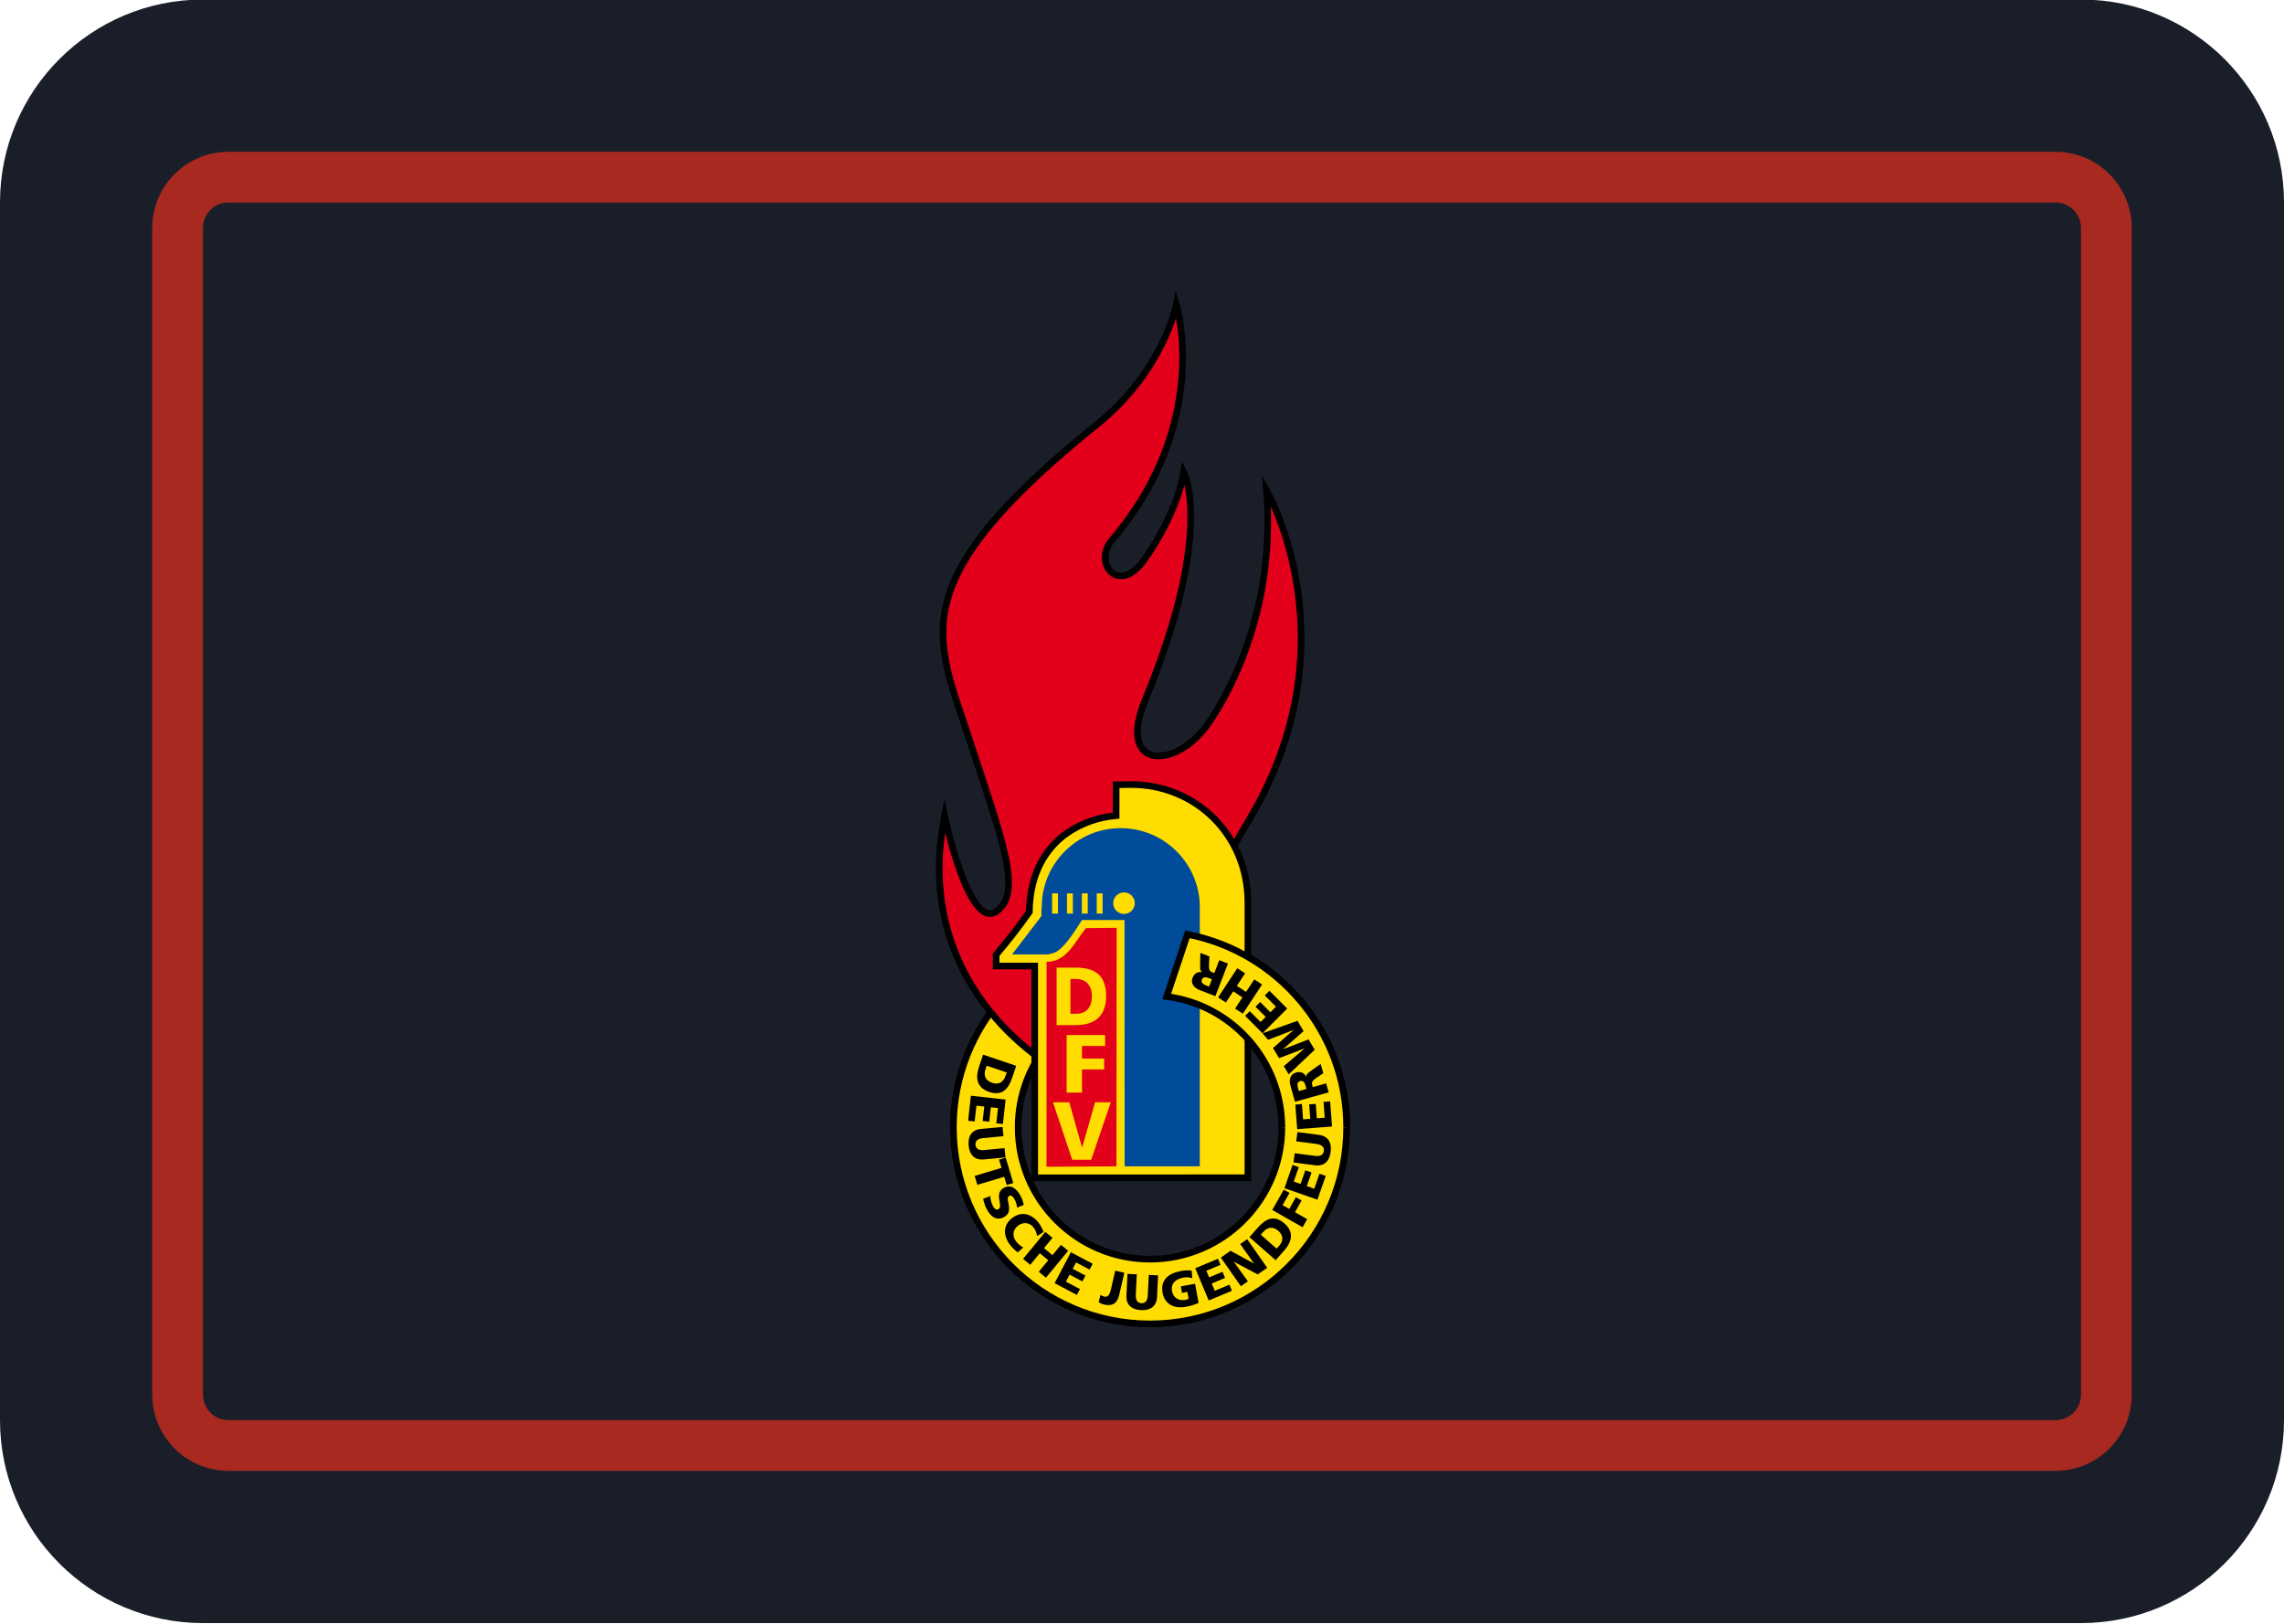 <?xml version="1.0" encoding="UTF-8" standalone="no"?>
<!DOCTYPE svg PUBLIC "-//W3C//DTD SVG 1.1//EN" "http://www.w3.org/Graphics/SVG/1.1/DTD/svg11.dtd">
<svg width="100%" height="100%" viewBox="0 0 90 64" version="1.1" xmlns="http://www.w3.org/2000/svg" xmlns:xlink="http://www.w3.org/1999/xlink" xml:space="preserve" xmlns:serif="http://www.serif.com/" style="fill-rule:evenodd;clip-rule:evenodd;">
    <g transform="matrix(1,0,0,1,-7.10543e-15,-168)">
        <g id="Jugendfeuerwehrwart" transform="matrix(1,0,0,1,-30,-23)">
            <rect x="30" y="191" width="90" height="64" style="fill:none;"/>
            <g transform="matrix(1,0,0,1,3.4639e-13,125)">
                <g transform="matrix(1.125,0,0,2.133,-7.125,-51.333)">
                    <path d="M113,58.75C113,56.68 109.814,55 105.889,55L40.111,55C36.186,55 33,56.68 33,58.75L33,81.25C33,83.32 36.186,85 40.111,85L105.889,85C109.814,85 113,83.32 113,81.25L113,58.75Z" style="fill:rgb(25,30,40);"/>
                </g>
                <g transform="matrix(0.087,0,0,0.087,66.328,77.071)">
                    <path d="M37.71,323.292C23.151,339.153 14.25,360.287 14.25,383.457C14.25,432.564 54.204,472.513 103.312,472.513C152.411,472.513 192.365,432.565 192.365,383.457C192.365,340.158 161.287,303.966 120.259,296.025L110.862,324.214C140.242,327.931 163.033,353.092 163.033,383.456C163.033,416.393 136.241,443.19 103.313,443.19C70.376,443.19 43.578,416.392 43.578,383.456C43.578,368.467 49.135,354.742 58.302,344.241" style="fill:rgb(255,221,0);fill-rule:nonzero;"/>
                    <path d="M37.71,323.292C23.151,339.153 14.25,360.287 14.25,383.457C14.25,432.564 54.204,472.513 103.312,472.513C152.411,472.513 192.365,432.565 192.365,383.457C192.365,340.158 161.287,303.966 120.259,296.025L110.862,324.214C140.242,327.931 163.033,353.092 163.033,383.456C163.033,416.393 136.241,443.19 103.313,443.19C70.376,443.19 43.578,416.392 43.578,383.456C43.578,368.467 49.135,354.742 58.302,344.241" style="fill:none;fill-rule:nonzero;stroke:black;stroke-width:3px;"/>
                    <path d="M27.708,350.539L25.875,355.994C24.143,361.109 24.826,365.521 30.439,367.418C36.23,369.372 39.1,366.273 40.857,361.059L42.703,355.603L27.708,350.539M38.393,358.6L37.868,360.149C36.889,363.069 34.752,364.283 31.755,363.272C28.771,362.266 27.797,360.066 28.809,357.083L29.328,355.54L38.393,358.6Z" style="fill-rule:nonzero;"/>
                    <path d="M37.899,370.889L36.673,381.965L33.695,381.636L34.46,374.739L31.211,374.385L30.497,380.896L27.519,380.574L28.24,374.05L24.681,373.658L23.884,380.802L20.913,380.473L22.171,369.138L37.899,370.889" style="fill-rule:nonzero;"/>
                    <path d="M28.063,398.01C23.746,398.421 21.539,395.804 21.147,391.7C20.768,387.591 22.443,384.6 26.748,384.196L36.522,383.279L36.926,387.47L27.848,388.324C25.768,388.526 24.068,389.26 24.27,391.403C24.472,393.546 26.28,393.944 28.36,393.742L37.432,392.888L37.83,397.092L28.063,398.01" style="fill-rule:nonzero;"/>
                    <path d="M36.06,401.821L34.941,398.086L37.938,397.188L41.389,408.7L38.393,409.598L37.273,405.861L25.117,409.509L23.896,405.47L36.06,401.821" style="fill-rule:nonzero;"/>
                    <path d="M31.009,414.579C30.984,415.811 31.268,417.373 32.058,418.934C32.671,420.129 33.487,421.128 34.619,420.553C37.243,419.219 32.185,413.39 37.312,410.779C40.713,409.048 43.324,411.885 44.778,414.712C45.461,416.065 45.935,417.5 46.106,418.619L43.065,419.851C43.014,418.663 42.667,417.467 42.117,416.393C41.63,415.445 40.751,413.914 39.513,414.535C37.237,415.704 42.168,421.59 37.079,424.188C33.432,426.046 30.865,423.486 29.271,420.35C28.601,419.036 27.969,417.303 27.741,415.843L31.009,414.579" style="fill-rule:nonzero;"/>
                    <path d="M43.406,440.113C42.426,439.367 41.332,438.513 39.992,436.832C37.375,433.519 36.034,428.38 40.738,424.662C45.056,421.249 49.601,422.576 52.832,426.666C53.825,427.931 54.514,429.392 55.095,430.864L52.194,432.717C51.941,431.187 51.41,429.929 50.519,428.784C48.66,426.438 45.74,426.256 43.432,428.083C40.992,430.011 40.871,432.899 42.781,435.321C43.654,436.408 44.804,437.281 45.879,437.906L43.406,440.113" style="fill-rule:nonzero;"/>
                    <path d="M55.885,430.839L59.141,433.52L55.285,438.191L59.135,441.371L62.984,436.699L66.234,439.386L56.169,451.594L52.92,448.907L57.232,443.666L53.382,440.499L49.07,445.733L45.814,443.047L55.885,430.839" style="fill-rule:nonzero;"/>
                    <path d="M67.467,440.063L77.348,445.266L75.944,447.908L69.806,444.671L68.282,447.561L74.073,450.62L72.682,453.269L66.892,450.209L65.223,453.383L71.576,456.733L70.185,459.382L60.096,454.065L67.467,440.063" style="fill-rule:nonzero;"/>
                    <path d="M80.863,459.338C81.305,459.704 81.925,459.983 82.627,460.148C83.841,460.432 84.922,459.775 85.51,457.258L87.565,448.395L91.68,449.356L89.328,459.452C88.563,462.759 86.679,464.724 82.513,463.758C81.603,463.543 80.73,463.081 80.067,462.746L80.863,459.338" style="fill-rule:nonzero;"/>
                    <path d="M106.485,460.337C106.276,464.654 103.368,466.469 99.246,466.273C95.124,466.078 92.406,463.985 92.621,459.668L93.101,449.85L97.311,450.065L96.869,459.169C96.768,461.255 97.242,463.044 99.398,463.151C101.554,463.253 102.205,461.514 102.306,459.434L102.748,450.325L106.952,450.527L106.485,460.337" style="fill-rule:nonzero;"/>
                    <path d="M125.296,462.992C122.786,464.142 120.833,464.541 119.404,464.806C115.257,465.571 110.082,464.35 109.008,458.458C107.927,452.592 111.644,449.582 117.35,448.546C118.373,448.35 120.561,448.071 122.179,448.375L122.464,451.82C121.028,451.301 119.474,451.333 118.487,451.516C115.124,452.129 112.614,454.045 113.284,457.667C113.841,460.733 116.344,462.181 119.372,461.624C119.935,461.529 120.453,461.34 120.801,461.094L120.238,458.021L117.81,458.458L117.267,455.519L123.708,454.331L125.296,462.992" style="fill-rule:nonzero;"/>
                    <path d="M123.785,447.308L134.083,443.002L135.228,445.759L128.823,448.438L130.088,451.448L136.138,448.926L137.295,451.676L131.251,454.217L132.623,457.518L139.261,454.742L140.411,457.505L129.898,461.904L123.785,447.308" style="fill-rule:nonzero;"/>
                    <path d="M135.392,442.483L139.785,439.405L150.33,445.139L150.368,445.113L144.147,436.339L147.309,434.139L156.387,447.093L152.101,450.102L141.366,444.412L141.321,444.443L147.631,453.225L144.451,455.443L135.392,442.483" style="fill-rule:nonzero;"/>
                    <path d="M160.224,443.666L164.03,439.336C167.596,435.296 168.671,430.946 164.233,427.046C159.636,423 155.787,424.757 152.152,428.899L148.346,433.216L160.224,443.666M153.485,432.116L154.559,430.883C156.595,428.582 159.035,428.273 161.399,430.353C163.77,432.439 163.814,434.847 161.741,437.218L160.66,438.438L153.485,432.116Z" style="fill-rule:nonzero;"/>
                    <path d="M158.662,420.907L163.891,411.703L166.495,413.176L163.347,418.72L166.369,420.439L169.378,415.136L171.977,416.608L168.967,421.912L174.499,425.073L172.419,428.728L158.662,420.907" style="fill-rule:nonzero;"/>
                    <path d="M164.2,411.026L167.873,400.487L170.699,401.48L168.404,408.029L171.496,409.11L173.664,402.922L176.483,403.908L174.321,410.097L177.697,411.272L180.068,404.489L182.9,405.482L179.133,416.248L164.2,411.026" style="fill-rule:nonzero;"/>
                    <path d="M62.757,358.239C62.757,358.239 -5.582,323.234 10.254,242.397C10.254,242.397 21.09,294.072 33.588,285.733C46.093,277.401 36.091,252.398 21.09,206.565C6.088,160.725 -9.286,136.355 79.422,64.892C109.425,40.73 115.257,10.72 115.257,10.72C115.257,10.72 131.453,64.222 86.091,117.388C77.152,127.87 89.423,143.232 101.093,125.733C101.093,125.733 115.257,106.566 118.588,86.563C118.588,86.563 132.756,113.229 101.093,189.9C88.386,220.65 113.317,221.566 128.128,202.607C128.735,201.823 161.33,160.301 156.09,94.889C156.09,94.889 196.094,164.056 148.181,244.148C103.35,319.106 127.755,318.234 127.755,318.234L62.757,358.239Z" style="fill:rgb(226,0,26);fill-rule:nonzero;"/>
                    <path d="M62.757,358.239C62.757,358.239 -5.582,323.234 10.254,242.397C10.254,242.397 21.09,294.072 33.588,285.733C46.093,277.401 36.091,252.398 21.09,206.565C6.088,160.725 -9.286,136.355 79.422,64.892C109.425,40.73 115.257,10.72 115.257,10.72C115.257,10.72 131.453,64.222 86.091,117.388C77.152,127.87 89.423,143.232 101.093,125.733C101.093,125.733 115.257,106.566 118.588,86.563C118.588,86.563 132.756,113.229 101.093,189.9C88.386,220.65 113.317,221.566 128.128,202.607C128.735,201.823 161.33,160.301 156.09,94.889C156.09,94.889 196.094,164.056 148.181,244.148C103.35,319.106 127.755,318.234 127.755,318.234L62.757,358.239Z" style="fill:none;fill-rule:nonzero;stroke:black;stroke-width:3px;stroke-miterlimit:7;"/>
                    <path d="M87.962,228.274L94.682,228.173C124.013,228.173 147.505,250.919 147.638,281.416L147.638,406.311L51.087,406.33L51.087,310.39L33.613,310.39L33.626,305.238C39.284,298.467 43.216,293.562 48.647,285.875C48.856,270.81 54.204,259.342 63.775,251.604C71.418,245.668 80.041,242.975 87.963,242.236L87.963,228.274L87.962,228.274Z" style="fill:rgb(255,221,0);fill-rule:nonzero;"/>
                    <path d="M87.962,228.274L94.682,228.173C124.013,228.173 147.505,250.919 147.638,281.416L147.638,406.311L51.087,406.33L51.087,310.39L33.613,310.39L33.626,305.238C39.284,298.467 43.216,293.562 48.647,285.875C48.856,270.81 54.204,259.342 63.775,251.604C71.418,245.668 80.041,242.975 87.963,242.236L87.963,228.274L87.962,228.274Z" style="fill:none;fill-rule:nonzero;stroke:black;stroke-width:3px;"/>
                    <path d="M88.184,293.086L88.101,401.133L56.435,401.31L56.46,308.499C65.336,308.359 68.37,300.861 74.243,293.225L88.184,293.086" style="fill:rgb(226,0,26);fill-rule:nonzero;"/>
                    <path d="M125.858,283.749C125.858,263.999 109.759,247.929 90.016,247.929C70.261,247.929 54.266,263.949 54.266,283.699C54.266,283.699 53.975,286.032 54.165,287.725L40.832,305.123L56.264,305.148C57.819,305.148 59.267,304.591 59.728,304.433C63.919,302.986 68.414,295.93 72.511,289.533L91.761,289.533L91.811,401.133L125.857,401.133L125.857,283.749" style="fill:rgb(0,75,154);fill-rule:nonzero;"/>
                    <path d="M91.528,277.022C88.828,277.022 86.641,279.203 86.641,281.909C86.641,284.601 88.828,286.789 91.528,286.789C94.227,286.789 96.408,284.601 96.408,281.909C96.408,279.203 94.227,277.022 91.528,277.022" style="fill:rgb(255,221,0);fill-rule:nonzero;"/>
                    <rect x="58.97" y="277.458" width="2.662" height="9.167" style="fill:rgb(255,221,0);"/>
                    <rect x="65.709" y="277.458" width="2.661" height="9.167" style="fill:rgb(255,221,0);"/>
                    <rect x="72.442" y="277.458" width="2.662" height="9.167" style="fill:rgb(255,221,0);"/>
                    <rect x="79.181" y="277.458" width="2.662" height="9.167" style="fill:rgb(255,221,0);"/>
                    <path d="M67.258,332.016L69.679,332.016C74.345,332.016 76.968,329.329 76.968,324.139C76.968,318.949 74.25,316.262 69.679,316.262L67.258,316.262L67.258,332.016M61.012,311.109L69.553,311.109C77.715,311.109 83.424,313.954 83.424,324.025C83.424,333.766 77.545,337.168 69.553,337.168L61.012,337.168L61.012,311.109Z" style="fill:rgb(255,221,0);fill-rule:nonzero;"/>
                    <path d="M65.551,341.669L82.98,341.669L82.98,346.601L72.499,346.601L72.499,352.309L82.538,352.309L82.538,357.233L72.499,357.233L72.499,367.728L65.551,367.728L65.551,341.669" style="fill:rgb(255,221,0);fill-rule:nonzero;"/>
                    <path d="M59.35,372.109L66.733,372.109L72.524,392.566L72.594,392.566L78.422,372.109L85.547,372.109L76.665,398.168L68.074,398.168L59.35,372.109" style="fill:rgb(255,221,0);fill-rule:nonzero;"/>
                    <path d="M192.364,383.457C192.364,340.158 161.286,303.966 120.258,296.025L110.861,324.214C140.241,327.931 163.032,353.092 163.032,383.456" style="fill:rgb(255,221,0);fill-rule:nonzero;"/>
                    <path d="M192.364,383.457C192.364,340.158 161.286,303.966 120.258,296.025L110.861,324.214C140.241,327.931 163.032,353.092 163.032,383.456" style="fill:none;fill-rule:nonzero;stroke:black;stroke-width:3px;"/>
                    <path d="M179.803,386.883C184.102,387.446 185.67,390.481 185.139,394.577C184.608,398.673 182.32,401.202 178.02,400.645L168.285,399.381L168.829,395.202L177.863,396.371C179.936,396.643 181.769,396.308 182.042,394.171C182.32,392.034 180.632,391.244 178.571,390.973L169.524,389.803L170.074,385.618L179.803,386.883" style="fill-rule:nonzero;"/>
                    <path d="M169.966,384.285L169.125,373.158L172.109,372.931L172.634,379.854L175.89,379.606L175.391,373.076L178.374,372.843L178.867,379.379L182.445,379.107L181.901,371.944L184.886,371.717L185.752,383.09L169.966,384.285" style="fill-rule:nonzero;"/>
                    <path d="M184.203,367.627L183.071,363.556L177.04,365.25L176.8,364.396C176.376,362.891 176.895,362.177 179.279,360.622L181.789,358.978L180.601,354.749L176.865,357.392C175.227,358.669 174.095,359.08 174.108,360.484L174.071,360.503C173.059,358.663 171.434,358.082 169.405,358.65C166.788,359.383 166.175,361.925 166.939,364.63L168.962,371.882L184.203,367.627M170.712,367.014L170.408,365.946C169.978,364.397 169.84,362.905 171.256,362.513C172.988,362.026 173.493,363.669 173.86,364.978L174.157,366.046L170.712,367.014Z" style="fill-rule:nonzero;"/>
                    <path d="M166.122,359.446L163.903,355.742L173.304,347.77L173.278,347.732L161.754,352.126L159.01,347.529L168.31,339.394L168.291,339.362L156.791,343.813L154.256,340.848L170.093,335.215L172.874,339.874L163.581,348.022L163.6,348.067L175.112,343.629L177.912,348.326L166.122,359.446" style="fill-rule:nonzero;"/>
                    <path d="M138.604,309.264L134.671,307.753L132.421,313.594L131.599,313.279C130.132,312.716 129.867,311.882 130.044,309.037L130.227,306.04L126.118,304.46L126.011,309.037C126.062,311.123 125.714,312.273 126.852,313.101L126.839,313.146C124.76,312.855 123.324,313.809 122.572,315.776C121.592,318.323 123.28,320.321 125.903,321.339L132.927,324.032L138.604,309.264M130.057,319.727L129.026,319.329C127.528,318.747 126.251,317.964 126.776,316.598C127.415,314.923 129.039,315.498 130.309,315.992L131.346,316.39L130.057,319.727Z" style="fill-rule:nonzero;"/>
                    <path d="M154.256,340.848L146.373,332.958L148.49,330.84L153.384,335.752L155.704,333.444L151.076,328.811L153.194,326.693L157.821,331.333L160.351,328.798L155.274,323.715L157.398,321.598L165.452,329.671L154.256,340.848" style="fill-rule:nonzero;"/>
                    <path d="M145.361,331.978L141.84,329.664L145.165,324.606L140.993,321.863L137.668,326.921L134.146,324.606L142.846,311.381L146.373,313.701L142.643,319.366L146.809,322.109L150.539,316.445L154.066,318.759L145.361,331.978" style="fill-rule:nonzero;"/>
                </g>
                <g transform="matrix(0.975,0,0,1.733,3.825,-23.333)">
                    <path d="M113,56.731C113,55.776 111.621,55 109.923,55L36.077,55C34.379,55 33,55.776 33,56.731L33,83.269C33,84.224 34.379,85 36.077,85L109.923,85C111.621,85 113,84.224 113,83.269L113,56.731ZM110.949,56.731L110.949,83.269C110.949,83.588 110.489,83.846 109.923,83.846C109.923,83.846 36.077,83.846 36.077,83.846C35.511,83.846 35.051,83.588 35.051,83.269C35.051,83.269 35.051,56.731 35.051,56.731C35.051,56.412 35.511,56.154 36.077,56.154L109.923,56.154C110.489,56.154 110.949,56.412 110.949,56.731Z" style="fill:rgb(167,41,32);"/>
                </g>
            </g>
        </g>
    </g>
</svg>
